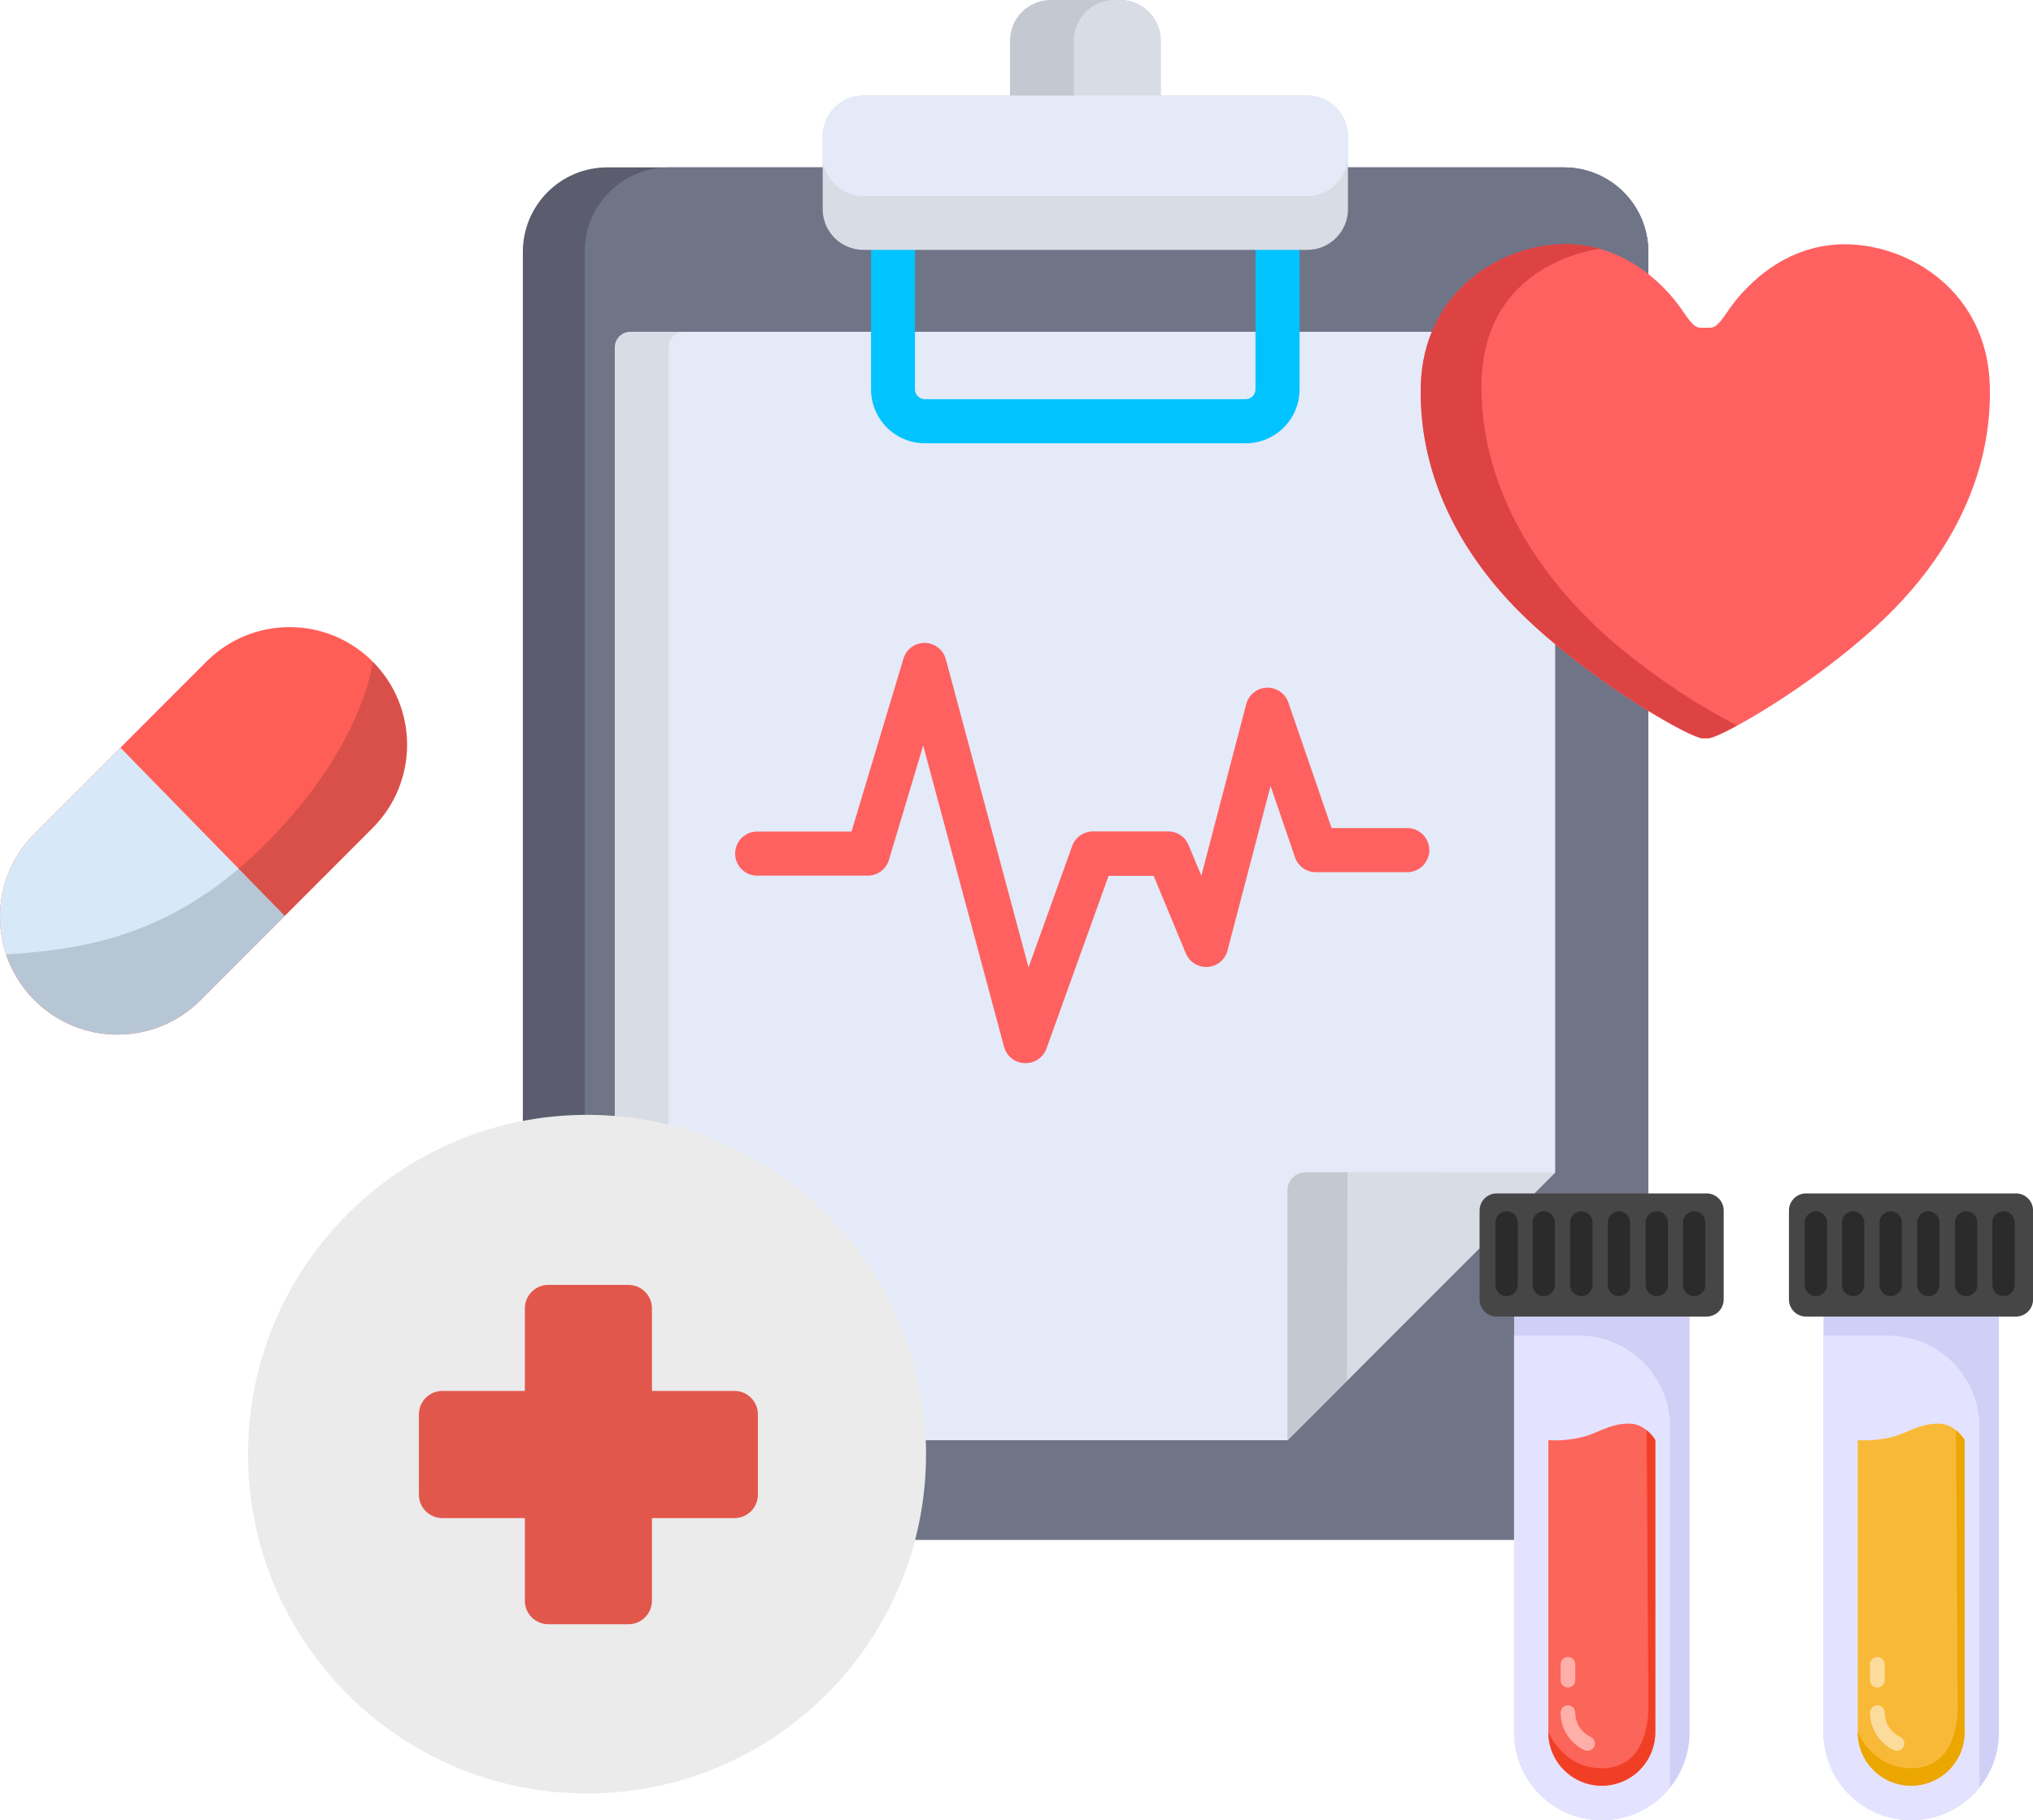 <svg width="191" height="171" viewBox="0 0 191 171" fill="none" xmlns="http://www.w3.org/2000/svg">
<g clip-path="url(#clip0_792_3018)">
<path d="M146.934 15.725H57.048C52.671 15.725 49.122 19.277 49.122 23.658V136.719C49.122 141.101 52.671 144.653 57.048 144.653H146.934C151.311 144.653 154.86 141.101 154.86 136.719V23.658C154.86 19.277 151.311 15.725 146.934 15.725Z" fill="#5B5D6E"/>
<path d="M146.934 15.725H62.854C58.477 15.725 54.928 19.277 54.928 23.658V136.719C54.928 141.101 58.477 144.653 62.854 144.653H146.934C151.311 144.653 154.86 141.101 154.86 136.719V23.658C154.86 19.277 151.311 15.725 146.934 15.725Z" fill="#707487"/>
<path d="M120.96 135.301H59.22C58.832 135.301 58.46 135.147 58.185 134.872C57.911 134.597 57.757 134.225 57.757 133.837V32.633C57.757 32.244 57.911 31.872 58.185 31.597C58.46 31.323 58.832 31.169 59.22 31.169H144.634C145.022 31.169 145.394 31.323 145.668 31.597C145.942 31.872 146.096 32.244 146.096 32.633V110.155L120.96 135.301Z" fill="#D8DCE5"/>
<path d="M120.96 135.301H64.28C63.892 135.301 63.52 135.147 63.245 134.872C62.971 134.597 62.817 134.225 62.817 133.837V32.633C62.817 32.244 62.971 31.872 63.245 31.597C63.52 31.323 63.892 31.169 64.28 31.169H144.633C145.021 31.169 145.393 31.323 145.668 31.597C145.942 31.872 146.096 32.244 146.096 32.633V110.155L120.96 135.301Z" fill="#E4EAF8"/>
<path d="M96.331 99.878H96.243C95.802 99.859 95.379 99.701 95.035 99.425C94.691 99.149 94.444 98.771 94.329 98.344L86.734 70.036L83.514 80.787C83.386 81.214 83.124 81.588 82.767 81.854C82.41 82.12 81.977 82.264 81.531 82.265H71.135C70.586 82.265 70.059 82.047 69.671 81.658C69.283 81.27 69.064 80.743 69.064 80.193C69.064 79.644 69.283 79.117 69.671 78.728C70.059 78.34 70.586 78.121 71.135 78.121H79.999L84.88 61.876C85.007 61.449 85.269 61.074 85.626 60.807C85.984 60.541 86.418 60.398 86.863 60.398H86.891C87.341 60.405 87.776 60.558 88.132 60.835C88.487 61.111 88.743 61.496 88.86 61.931L96.629 90.885L100.728 79.489C100.871 79.086 101.134 78.737 101.483 78.489C101.831 78.242 102.247 78.109 102.674 78.107H109.754C110.163 78.106 110.563 78.227 110.903 78.454C111.242 78.682 111.507 79.005 111.663 79.383L112.864 82.27L117.082 66.154C117.194 65.723 117.442 65.34 117.789 65.061C118.135 64.782 118.562 64.623 119.006 64.606C119.451 64.588 119.889 64.715 120.256 64.967C120.622 65.218 120.899 65.581 121.043 66.002L125.101 77.794H132.213C132.762 77.794 133.288 78.013 133.677 78.401C134.065 78.79 134.283 79.317 134.283 79.866C134.283 80.416 134.065 80.943 133.677 81.332C133.288 81.72 132.762 81.938 132.213 81.938H123.624C123.195 81.94 122.777 81.808 122.426 81.56C122.076 81.312 121.811 80.962 121.669 80.557L119.369 73.839L115.325 89.296C115.216 89.716 114.977 90.091 114.644 90.368C114.31 90.645 113.898 90.81 113.465 90.84C113.033 90.871 112.602 90.764 112.233 90.535C111.864 90.307 111.577 89.969 111.41 89.568L108.388 82.284H104.151L98.309 98.529C98.159 98.931 97.888 99.277 97.534 99.518C97.18 99.76 96.759 99.886 96.331 99.878Z" fill="#FF6161"/>
<path d="M117.032 41.644H86.895C85.553 41.644 84.266 41.11 83.317 40.16C82.368 39.21 81.835 37.922 81.835 36.579V22.305C81.835 20.961 82.368 19.673 83.317 18.723C84.266 17.773 85.553 17.239 86.895 17.239H117.032C118.374 17.239 119.661 17.773 120.61 18.723C121.559 19.673 122.092 20.961 122.092 22.305V36.579C122.092 37.922 121.559 39.21 120.61 40.16C119.661 41.11 118.374 41.644 117.032 41.644ZM86.882 21.384C86.638 21.384 86.403 21.481 86.231 21.653C86.058 21.826 85.961 22.06 85.961 22.305V36.579C85.961 36.823 86.058 37.057 86.231 37.23C86.403 37.403 86.638 37.5 86.882 37.5H117.032C117.276 37.5 117.51 37.403 117.682 37.23C117.855 37.057 117.952 36.823 117.952 36.579V22.305C117.952 22.06 117.855 21.826 117.682 21.653C117.51 21.481 117.276 21.384 117.032 21.384H86.882Z" fill="#00C3FF"/>
<path d="M122.819 8.974H81.112C79.001 8.974 77.29 10.688 77.29 12.801V19.648C77.29 21.761 79.001 23.474 81.112 23.474H122.819C124.93 23.474 126.642 21.761 126.642 19.648V12.801C126.642 10.688 124.93 8.974 122.819 8.974Z" fill="#D8DCE5"/>
<path d="M105.223 0H98.713C96.602 0 94.891 1.713 94.891 3.826V10.673C94.891 12.787 96.602 14.5 98.713 14.5H105.223C107.334 14.5 109.046 12.787 109.046 10.673V3.826C109.046 1.713 107.334 0 105.223 0Z" fill="#C3C8D1"/>
<path d="M105.223 0H104.708C102.596 0 100.885 1.713 100.885 3.826V10.673C100.885 12.787 102.596 14.5 104.708 14.5H105.223C107.334 14.5 109.046 12.787 109.046 10.673V3.826C109.046 1.713 107.334 0 105.223 0Z" fill="#D8DCE5"/>
<path d="M159.957 30.791C159.392 30.791 159.152 30.791 158.071 29.184C156.99 27.577 153.255 22.949 147.122 22.949C140.99 22.949 133.722 27.439 133.487 36.22C133.253 45.001 137.545 52.796 144.105 58.782C150.665 64.768 158.918 69.373 159.957 69.373H160.477C161.512 69.373 169.77 64.791 176.33 58.782C182.89 52.773 187.182 44.991 186.943 36.22C186.704 27.448 179.444 22.949 173.307 22.949C167.171 22.949 163.449 27.577 162.363 29.184C161.278 30.791 161.043 30.791 160.477 30.791H159.957Z" fill="#FF6161"/>
<path d="M150.32 23.387C149.28 23.087 148.204 22.932 147.123 22.926C140.99 22.926 133.722 27.416 133.487 36.197C133.253 44.978 137.545 52.773 144.105 58.759C150.665 64.745 158.918 69.35 159.957 69.35H160.477C160.79 69.35 161.779 68.926 163.182 68.166C159.549 66.263 156.11 64.01 152.914 61.439C147.109 56.834 139.182 48.123 139.182 36.316C139.182 24.51 150.32 23.387 150.32 23.387Z" fill="#DD4343"/>
<path d="M120.96 135.301V111.817C120.96 111.367 121.139 110.935 121.458 110.616C121.776 110.297 122.208 110.118 122.658 110.118L146.083 110.141L120.96 135.301Z" fill="#D8DCE5"/>
<path d="M126.596 110.137H122.658C122.208 110.137 121.776 110.316 121.458 110.634C121.139 110.953 120.96 111.385 120.96 111.836V135.319L126.541 129.734L126.596 110.137Z" fill="#C3C8D1"/>
<path d="M55.153 168.491C72.742 168.491 87.001 154.218 87.001 136.613C87.001 119.008 72.742 104.736 55.153 104.736C37.564 104.736 23.305 119.008 23.305 136.613C23.305 154.218 37.564 168.491 55.153 168.491Z" fill="#EBEBEB"/>
<path d="M69 130.673H41.559C40.342 130.673 39.355 131.661 39.355 132.879V140.416C39.355 141.634 40.342 142.622 41.559 142.622H69C70.217 142.622 71.203 141.634 71.203 140.416V132.879C71.203 131.661 70.217 130.673 69 130.673Z" fill="#E2574C"/>
<path d="M35.012 77.78C39.323 73.464 39.323 66.467 35.012 62.152C30.7 57.836 23.709 57.836 19.398 62.152L3.234 78.33C-1.078 82.646 -1.078 89.643 3.234 93.959C7.546 98.274 14.536 98.274 18.848 93.959L35.012 77.78Z" fill="#FF5E57"/>
<path d="M49.31 122.919V150.385C49.31 151.603 50.297 152.591 51.514 152.591H59.045C60.262 152.591 61.248 151.603 61.248 150.385V122.919C61.248 121.701 60.262 120.713 59.045 120.713H51.514C50.297 120.713 49.31 121.701 49.31 122.919Z" fill="#E2574C"/>
<path d="M26.755 86.046L18.847 93.961C16.777 96.033 13.969 97.197 11.041 97.197C8.113 97.197 5.304 96.033 3.234 93.961C1.164 91.888 0 89.078 0 86.147C0 83.216 1.164 80.405 3.234 78.333L11.317 70.243L26.755 86.046Z" fill="#D7E9F9"/>
<path opacity="0.15" d="M0.57 89.66C1.111 91.282 2.023 92.755 3.234 93.961C5.304 96.033 8.113 97.198 11.041 97.198C13.969 97.198 16.777 96.033 18.847 93.961L35.013 77.781C37.083 75.708 38.246 72.897 38.246 69.966C38.246 67.036 37.083 64.225 35.013 62.153C35.013 62.153 34.277 69.667 25.472 78.752C16.667 87.837 8.202 89.186 0.57 89.66Z" fill="black"/>
<path d="M142.246 123.043H158.738V162.749C158.738 164.937 157.87 167.036 156.324 168.583C154.778 170.131 152.681 171 150.494 171C148.308 171 146.211 170.131 144.665 168.583C143.119 167.036 142.251 164.937 142.251 162.749V123.043H142.246Z" fill="#D0D0F7"/>
<path d="M142.246 125.479V162.744C142.245 163.828 142.457 164.902 142.871 165.905C143.285 166.907 143.892 167.817 144.657 168.585C145.423 169.352 146.332 169.96 147.333 170.376C148.334 170.791 149.406 171.005 150.49 171.005C151.72 171.005 152.934 170.73 154.044 170.2C155.154 169.669 156.13 168.896 156.903 167.938V134.058C156.903 132.93 156.68 131.813 156.249 130.771C155.817 129.729 155.184 128.782 154.386 127.985C153.588 127.188 152.641 126.557 151.599 126.127C150.557 125.697 149.441 125.477 148.314 125.479H142.246Z" fill="#E4E3FF"/>
<path d="M155.513 135.301V162.744C155.513 164.078 154.984 165.356 154.042 166.299C153.1 167.242 151.822 167.772 150.49 167.772C149.158 167.772 147.88 167.242 146.938 166.299C145.996 165.356 145.466 164.078 145.466 162.744V135.301C146.708 135.373 147.953 135.23 149.147 134.877C150.665 134.311 151.516 133.744 153.071 133.744C154.626 133.744 155.513 135.301 155.513 135.301Z" fill="#FC6559"/>
<path d="M147.306 158.535C147.123 158.535 146.948 158.463 146.818 158.333C146.689 158.204 146.616 158.028 146.616 157.845V156.367C146.616 156.184 146.689 156.008 146.818 155.878C146.948 155.749 147.123 155.676 147.306 155.676C147.489 155.676 147.665 155.749 147.794 155.878C147.924 156.008 147.996 156.184 147.996 156.367V157.845C147.996 158.028 147.924 158.204 147.794 158.333C147.665 158.463 147.489 158.535 147.306 158.535Z" fill="#FDAFA8"/>
<path d="M149.142 164.484C149.042 164.483 148.943 164.461 148.852 164.42C148.185 164.105 147.621 163.607 147.226 162.985C146.83 162.362 146.619 161.64 146.616 160.902C146.616 160.719 146.689 160.543 146.818 160.414C146.948 160.284 147.123 160.211 147.306 160.211C147.489 160.211 147.665 160.284 147.794 160.414C147.924 160.543 147.996 160.719 147.996 160.902C147.997 161.377 148.133 161.843 148.388 162.244C148.643 162.645 149.006 162.965 149.436 163.168C149.579 163.234 149.695 163.347 149.764 163.489C149.834 163.63 149.853 163.791 149.819 163.945C149.784 164.098 149.698 164.236 149.575 164.334C149.452 164.432 149.299 164.485 149.142 164.484Z" fill="#FDAFA8"/>
<path d="M154.704 134.361C155.024 134.62 155.297 134.932 155.513 135.282V162.725C155.513 164.059 154.984 165.338 154.042 166.281C153.1 167.224 151.822 167.754 150.49 167.754C149.158 167.754 147.88 167.224 146.938 166.281C145.996 165.338 145.466 164.059 145.466 162.725C145.466 162.725 146.846 166.124 150.49 166.124C154.133 166.124 154.86 162.532 154.86 160.501C154.86 158.471 154.704 134.361 154.704 134.361Z" fill="#F13F26"/>
<path d="M160.334 112.117H140.613C139.726 112.117 139.007 112.836 139.007 113.724V122.081C139.007 122.969 139.726 123.688 140.613 123.688H160.334C161.221 123.688 161.94 122.969 161.94 122.081V113.724C161.94 112.836 161.221 112.117 160.334 112.117Z" fill="#474646"/>
<path d="M160.215 114.843C160.215 114.263 159.745 113.793 159.166 113.793C158.587 113.793 158.117 114.263 158.117 114.843V120.723C158.117 121.302 158.587 121.772 159.166 121.772C159.745 121.772 160.215 121.302 160.215 120.723V114.843Z" fill="#2C2B2B"/>
<path d="M156.705 114.843C156.705 114.263 156.235 113.793 155.656 113.793C155.077 113.793 154.607 114.263 154.607 114.843V120.723C154.607 121.302 155.077 121.772 155.656 121.772C156.235 121.772 156.705 121.302 156.705 120.723V114.843Z" fill="#2C2B2B"/>
<path d="M153.149 114.843C153.149 114.263 152.679 113.793 152.1 113.793C151.52 113.793 151.051 114.263 151.051 114.843V120.723C151.051 121.302 151.52 121.772 152.1 121.772C152.679 121.772 153.149 121.302 153.149 120.723V114.843Z" fill="#2C2B2B"/>
<path d="M149.616 114.843C149.616 114.263 149.146 113.793 148.567 113.793C147.988 113.793 147.518 114.263 147.518 114.843V120.723C147.518 121.302 147.988 121.772 148.567 121.772C149.146 121.772 149.616 121.302 149.616 120.723V114.843Z" fill="#2C2B2B"/>
<path d="M146.083 114.843C146.083 114.263 145.613 113.793 145.034 113.793C144.454 113.793 143.985 114.263 143.985 114.843V120.723C143.985 121.302 144.454 121.772 145.034 121.772C145.613 121.772 146.083 121.302 146.083 120.723V114.843Z" fill="#2C2B2B"/>
<path d="M142.591 114.843C142.591 114.263 142.121 113.793 141.542 113.793C140.963 113.793 140.493 114.263 140.493 114.843V120.723C140.493 121.302 140.963 121.772 141.542 121.772C142.121 121.772 142.591 121.302 142.591 120.723V114.843Z" fill="#2C2B2B"/>
<path d="M171.311 123.043H187.803V162.749C187.803 163.832 187.589 164.905 187.175 165.906C186.761 166.907 186.154 167.817 185.388 168.583C184.623 169.35 183.714 169.957 182.714 170.372C181.713 170.787 180.641 171 179.559 171C177.373 171 175.276 170.131 173.73 168.583C172.184 167.036 171.315 164.937 171.315 162.749V123.043H171.311Z" fill="#D0D0F7"/>
<path d="M171.315 125.479V162.744C171.314 163.828 171.526 164.902 171.94 165.903C172.353 166.905 172.96 167.816 173.725 168.583C174.49 169.35 175.399 169.959 176.399 170.374C177.399 170.79 178.472 171.004 179.555 171.005C180.784 171.005 181.999 170.73 183.109 170.199C184.218 169.669 185.195 168.896 185.967 167.938V134.058C185.967 131.782 185.064 129.601 183.457 127.992C181.85 126.383 179.67 125.479 177.397 125.479H171.315Z" fill="#E4E3FF"/>
<path d="M184.578 135.301V162.744C184.578 164.078 184.049 165.356 183.106 166.299C182.164 167.242 180.887 167.772 179.554 167.772C178.222 167.772 176.944 167.242 176.002 166.299C175.06 165.356 174.531 164.078 174.531 162.744V135.301C175.773 135.373 177.018 135.23 178.211 134.877C179.729 134.311 180.58 133.744 182.135 133.744C183.69 133.744 184.578 135.301 184.578 135.301Z" fill="#F9B938"/>
<path d="M176.376 158.535C176.193 158.535 176.017 158.463 175.888 158.333C175.758 158.204 175.686 158.028 175.686 157.845V156.367C175.686 156.184 175.758 156.008 175.888 155.878C176.017 155.749 176.193 155.676 176.376 155.676C176.559 155.676 176.734 155.749 176.864 155.878C176.993 156.008 177.066 156.184 177.066 156.367V157.845C177.066 158.028 176.993 158.204 176.864 158.333C176.734 158.463 176.559 158.535 176.376 158.535Z" fill="#FBDC9D"/>
<path d="M178.216 164.484C178.116 164.483 178.017 164.461 177.926 164.42C177.259 164.105 176.696 163.607 176.3 162.985C175.904 162.362 175.693 161.64 175.69 160.902C175.69 160.719 175.763 160.543 175.893 160.414C176.022 160.284 176.197 160.211 176.38 160.211C176.563 160.211 176.739 160.284 176.868 160.414C176.998 160.543 177.071 160.719 177.071 160.902C177.072 161.377 177.207 161.843 177.462 162.244C177.717 162.645 178.081 162.965 178.51 163.168C178.653 163.234 178.769 163.347 178.838 163.489C178.908 163.63 178.927 163.791 178.893 163.945C178.858 164.098 178.773 164.236 178.649 164.334C178.526 164.432 178.373 164.485 178.216 164.484Z" fill="#FBDC9D"/>
<path d="M183.768 134.361C184.088 134.62 184.362 134.932 184.578 135.282V162.725C184.578 164.059 184.049 165.338 183.106 166.281C182.164 167.224 180.887 167.754 179.554 167.754C178.222 167.754 176.944 167.224 176.002 166.281C175.06 165.338 174.531 164.059 174.531 162.725C174.531 162.725 175.911 166.124 179.554 166.124C183.198 166.124 183.925 162.532 183.925 160.501C183.925 158.471 183.768 134.361 183.768 134.361Z" fill="#EBA600"/>
<path d="M189.399 112.117H169.678C168.791 112.117 168.072 112.836 168.072 113.724V122.081C168.072 122.969 168.791 123.688 169.678 123.688H189.399C190.286 123.688 191.005 122.969 191.005 122.081V113.724C191.005 112.836 190.286 112.117 189.399 112.117Z" fill="#474646"/>
<path d="M189.279 114.843C189.279 114.263 188.81 113.793 188.231 113.793C187.651 113.793 187.182 114.263 187.182 114.843V120.723C187.182 121.302 187.651 121.772 188.231 121.772C188.81 121.772 189.279 121.302 189.279 120.723V114.843Z" fill="#2C2B2B"/>
<path d="M185.77 114.843C185.77 114.263 185.3 113.793 184.721 113.793C184.141 113.793 183.672 114.263 183.672 114.843V120.723C183.672 121.302 184.141 121.772 184.721 121.772C185.3 121.772 185.77 121.302 185.77 120.723V114.843Z" fill="#2C2B2B"/>
<path d="M182.213 114.843C182.213 114.263 181.744 113.793 181.165 113.793C180.585 113.793 180.116 114.263 180.116 114.843V120.723C180.116 121.302 180.585 121.772 181.165 121.772C181.744 121.772 182.213 121.302 182.213 120.723V114.843Z" fill="#2C2B2B"/>
<path d="M178.68 114.843C178.68 114.263 178.211 113.793 177.631 113.793C177.052 113.793 176.583 114.263 176.583 114.843V120.723C176.583 121.302 177.052 121.772 177.631 121.772C178.211 121.772 178.68 121.302 178.68 120.723V114.843Z" fill="#2C2B2B"/>
<path d="M175.148 114.843C175.148 114.263 174.678 113.793 174.099 113.793C173.519 113.793 173.05 114.263 173.05 114.843V120.723C173.05 121.302 173.519 121.772 174.099 121.772C174.678 121.772 175.148 121.302 175.148 120.723V114.843Z" fill="#2C2B2B"/>
<path d="M171.656 114.843C171.656 114.263 171.186 113.793 170.607 113.793C170.028 113.793 169.558 114.263 169.558 114.843V120.723C169.558 121.302 170.028 121.772 170.607 121.772C171.186 121.772 171.656 121.302 171.656 120.723V114.843Z" fill="#2C2B2B"/>
<path d="M122.819 8.974H81.112C79.001 8.974 77.29 10.688 77.29 12.801V14.592C77.29 16.705 79.001 18.418 81.112 18.418H122.819C124.93 18.418 126.642 16.705 126.642 14.592V12.801C126.642 10.688 124.93 8.974 122.819 8.974Z" fill="#E4EAF8"/>
</g>
<defs>
<clipPath id="clip0_792_3018">
<rect width="191" height="171" fill="white"/>
</clipPath>
</defs>
</svg>
